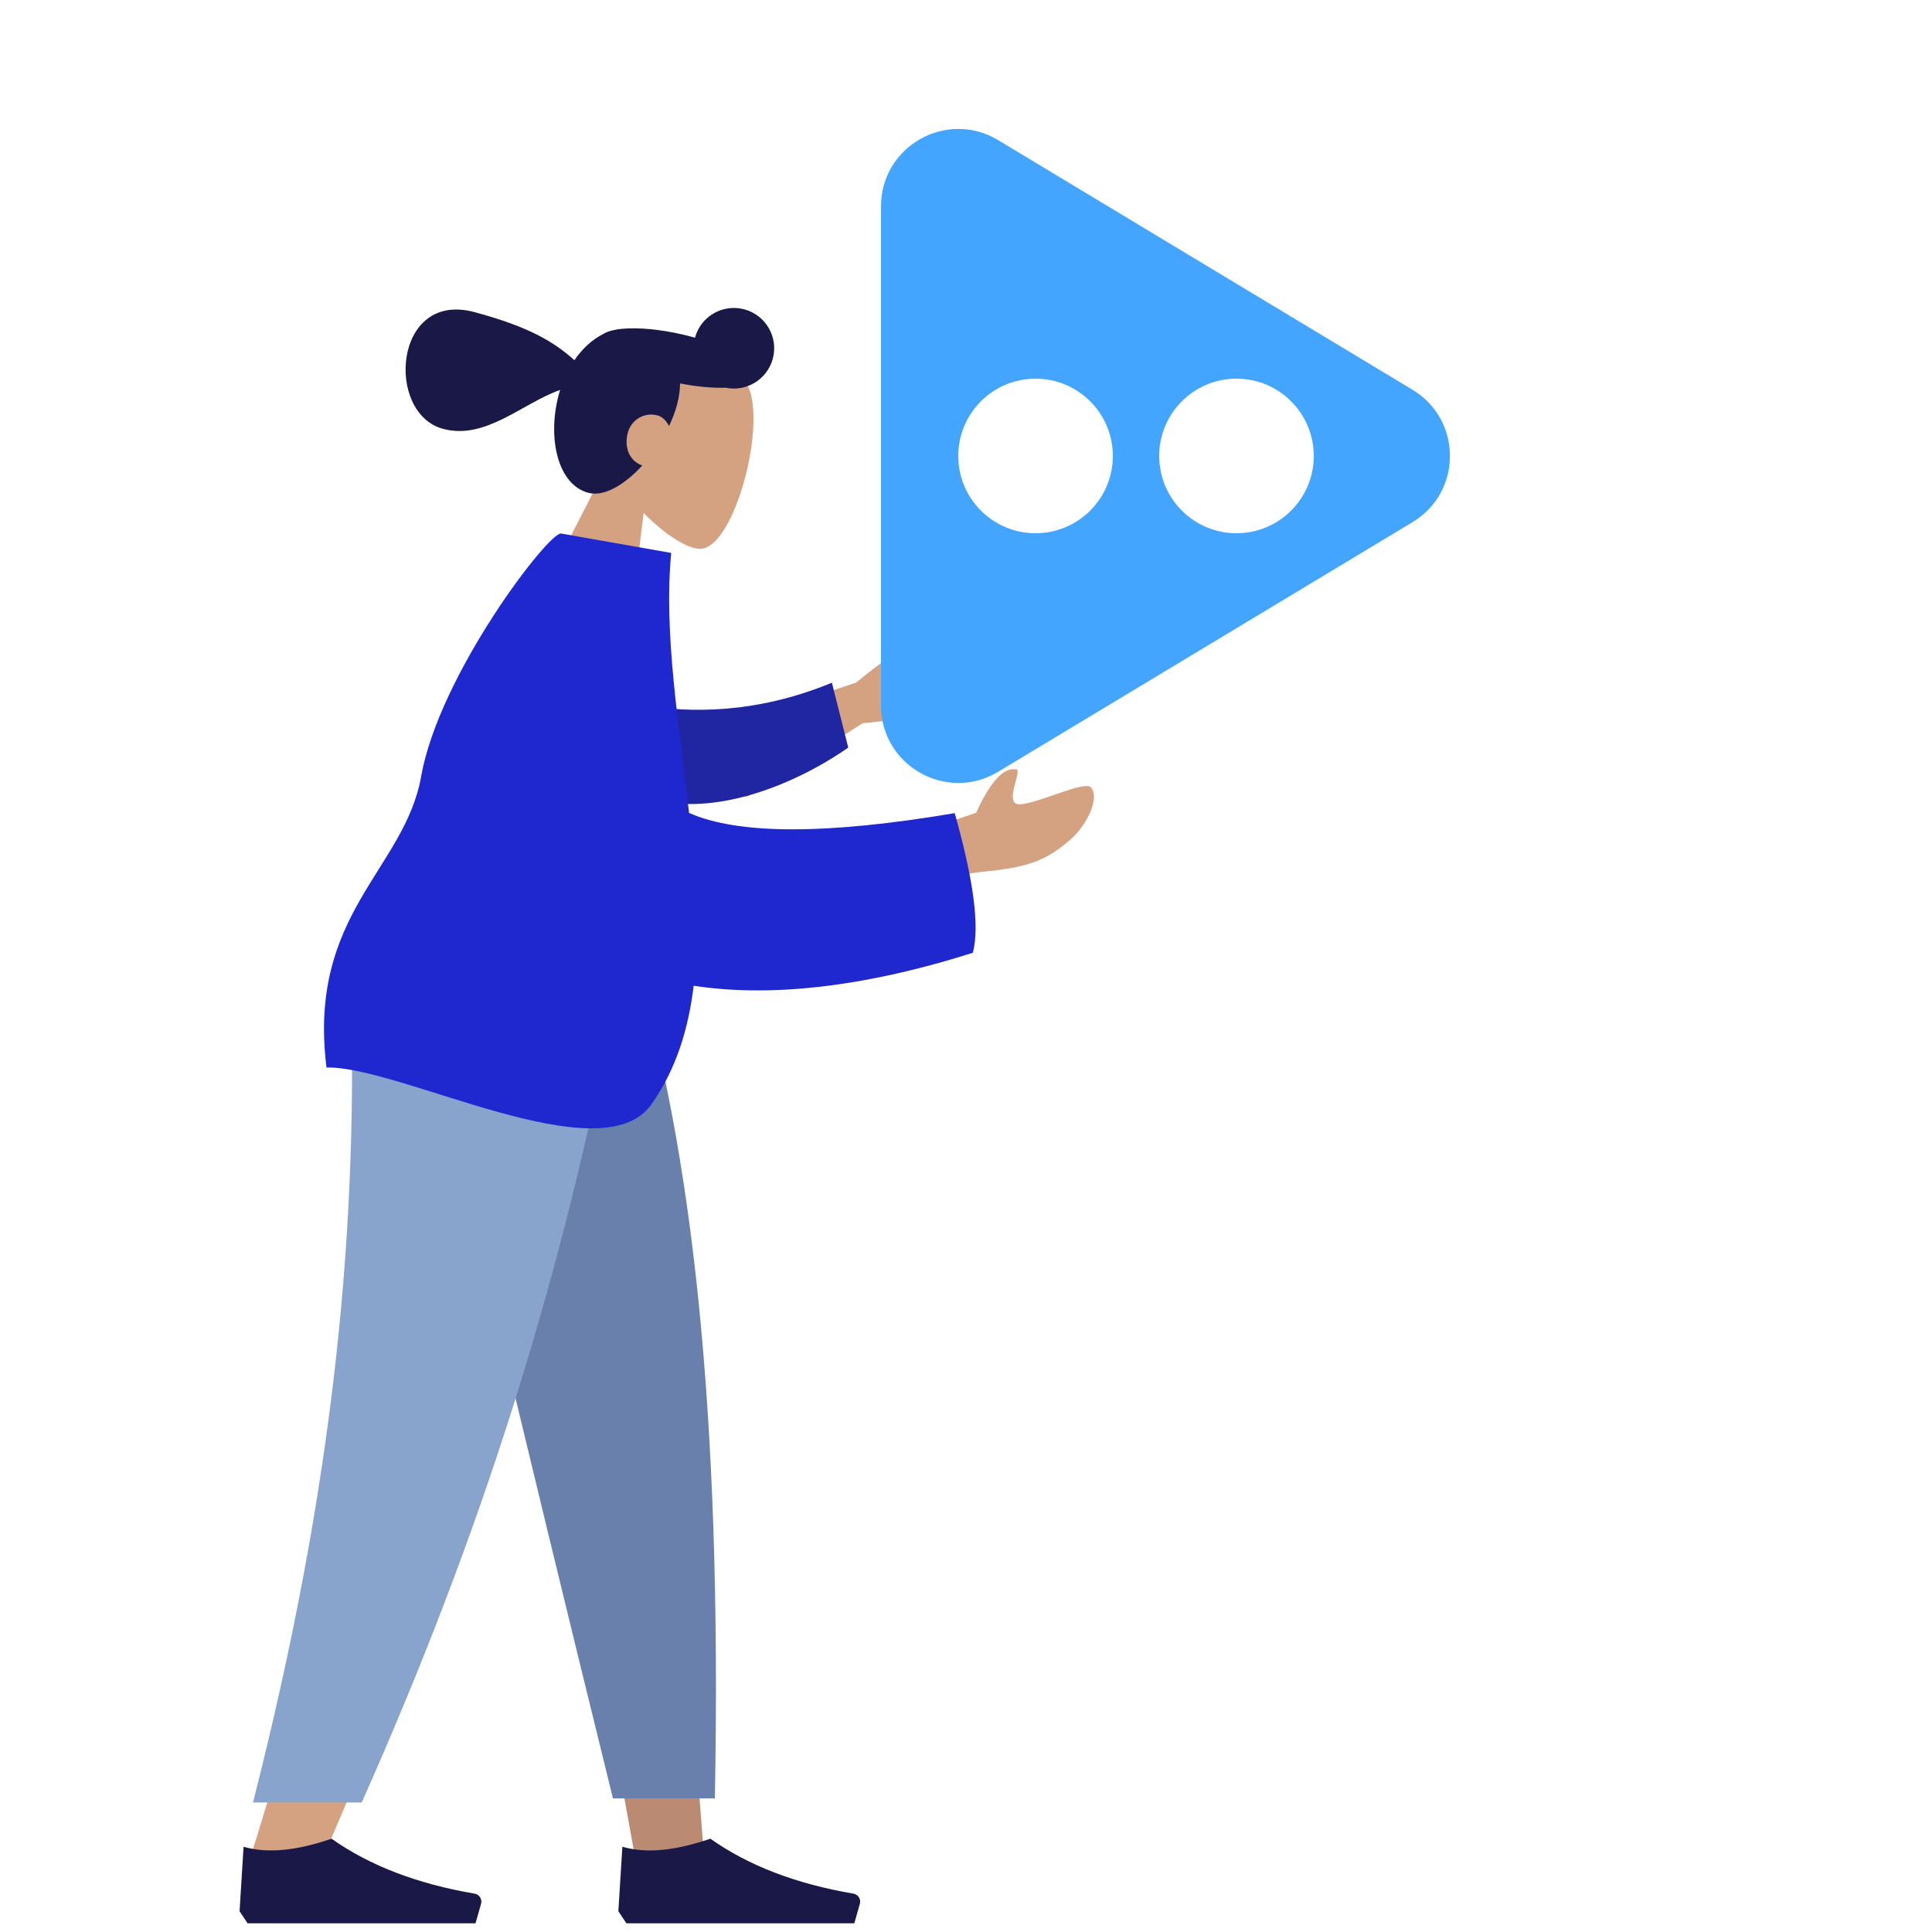 <svg width="250" height="250" viewBox="0 0 250 250" fill="none" xmlns="http://www.w3.org/2000/svg">
<path fill-rule="evenodd" clip-rule="evenodd" d="M78.722 59.871C77.131 56.525 76.455 52.765 77.719 49.094C81.364 38.518 95.733 44.91 97.194 51.132C98.655 57.355 94.611 71.061 90.578 71.023C88.97 71.008 86.02 69.199 83.285 66.359L81.451 81.391L69.363 78.152L78.722 59.871Z" fill="#D4A181"/>
<path fill-rule="evenodd" clip-rule="evenodd" d="M83.109 60.234C80.839 62.709 78.185 64.321 76.114 63.766C72.18 62.712 70.792 56.702 72.307 51.047C72.36 50.849 72.417 50.652 72.477 50.458C67.55 52.199 62.835 56.969 57.328 55.493C49.837 53.486 50.911 37.578 61.377 40.383C68.495 42.29 71.719 44.266 74.325 46.609C75.37 45.091 76.655 43.924 78.029 43.236C78.376 43.007 78.863 42.829 79.462 42.704C79.832 42.614 80.205 42.559 80.577 42.543C82.576 42.362 85.338 42.597 88.31 43.283C88.865 43.411 89.407 43.55 89.931 43.698C90.683 40.926 93.537 39.283 96.314 40.027C99.095 40.772 100.746 43.632 100.001 46.413C99.28 49.103 96.582 50.736 93.889 50.166C92.245 50.228 90.201 50.049 87.999 49.614C87.997 50.461 87.871 51.389 87.599 52.403C87.359 53.299 87.006 54.222 86.565 55.138C86.245 54.454 85.715 53.922 85.078 53.752C83.296 53.274 81.663 54.408 81.246 55.964C80.717 57.939 81.475 59.673 83.109 60.234Z" fill="#191847"/>
<path fill-rule="evenodd" clip-rule="evenodd" d="M53.944 124.249L73.045 190.07L82.029 239.489H91.046L82.045 124.249H53.944Z" fill="#BA8B72"/>
<path fill-rule="evenodd" clip-rule="evenodd" d="M45.36 124.249C46.692 158.443 46.167 177.093 45.868 180.199C45.57 183.306 43.877 204.112 32.337 240.532H41.716C56.998 205.593 62.333 184.787 64.086 180.199C65.839 175.611 71.016 156.961 78.573 124.249H45.36Z" fill="#D4A181"/>
<path fill-rule="evenodd" clip-rule="evenodd" d="M53.534 124.249C58.502 146.898 67.096 183.052 79.314 232.71H92.503C93.477 181.741 89.333 148.194 82.156 124.249H53.534Z" fill="#6980AC"/>
<path fill-rule="evenodd" clip-rule="evenodd" d="M45.293 124.249C46.598 158.443 43.215 192.13 32.737 233.243H46.809C62.119 198.825 73.093 165.305 80.593 124.249H45.293Z" fill="#89A4CC"/>
<path fill-rule="evenodd" clip-rule="evenodd" d="M31 247.311L31.517 238.968C34.547 239.854 38.342 239.506 42.902 237.925C47.806 241.398 53.978 243.769 61.42 245.039C61.988 245.136 62.369 245.675 62.272 246.243C62.266 246.28 62.258 246.316 62.248 246.352L61.532 248.875H42.902H32.035L31 247.311Z" fill="#191847"/>
<path fill-rule="evenodd" clip-rule="evenodd" d="M80.016 247.311L80.534 238.968C83.564 239.854 87.359 239.506 91.918 237.925C96.822 241.398 102.994 243.769 110.436 245.039C111.004 245.136 111.385 245.675 111.289 246.243C111.282 246.28 111.274 246.316 111.264 246.352L110.548 248.875H91.918H81.051L80.016 247.311Z" fill="#191847"/>
<path fill-rule="evenodd" clip-rule="evenodd" d="M91.254 94.935L110.8 88.316C114.385 85.319 117.787 83.1 121.007 81.66C121.951 81.448 123.528 81.496 121.64 83.795C119.752 86.093 117.87 88.595 118.464 89.51C119.058 90.425 121.078 89.649 121.721 91.11C122.15 92.083 118.788 92.908 111.633 93.586L96.591 103.161L91.254 94.935ZM117.718 108.094L126.306 105.174C128.142 101.187 129.826 99.316 131.358 99.559C132.628 99.22 129.653 104.141 131.959 104.076C134.264 104.01 140.407 100.928 141.198 101.913C142.369 103.371 140.477 106.878 138.696 108.475C135.367 111.459 132.908 112.247 127.072 112.817C124.02 113.115 120.589 114.186 116.779 116.03L117.718 108.094Z" fill="#D4A181"/>
<path fill-rule="evenodd" clip-rule="evenodd" d="M82.957 91.23C89.212 92.265 97.77 92.414 107.647 88.342L109.764 96.737C102.564 101.737 93.068 105.214 85.571 103.674C79.664 102.461 77.896 94.745 82.957 91.23Z" fill="#2026A2"/>
<path fill-rule="evenodd" clip-rule="evenodd" d="M89.163 105.189C95.5 108.01 106.958 108.021 123.539 105.22C125.997 113.908 126.779 119.931 125.886 123.289C111.27 127.92 99.249 129.015 89.762 127.554C89.074 133.215 87.451 138.43 84.298 142.901C77.817 152.093 51.852 137.944 42.249 138.134C39.765 118.235 52.355 112.546 54.494 100.471C56.836 87.247 71.045 68.762 72.607 69.038L86.856 71.55C85.861 81.789 87.855 93.619 89.163 105.189Z" fill="#1F28CF"/>
<path fill-rule="evenodd" clip-rule="evenodd" d="M114 26.698L114 91.302C114 99.082 122.495 103.882 129.16 99.867L182.781 67.566C189.234 63.678 189.234 54.322 182.781 50.434L129.16 18.133C122.495 14.118 114 18.918 114 26.698ZM144 59C144 64.523 139.523 69 134 69C128.477 69 124 64.523 124 59C124 53.477 128.477 49 134 49C139.523 49 144 53.477 144 59ZM170 59C170 64.523 165.523 69 160 69C154.477 69 150 64.523 150 59C150 53.477 154.477 49 160 49C165.523 49 170 53.477 170 59Z" fill="#44A5FF"/>
</svg>
